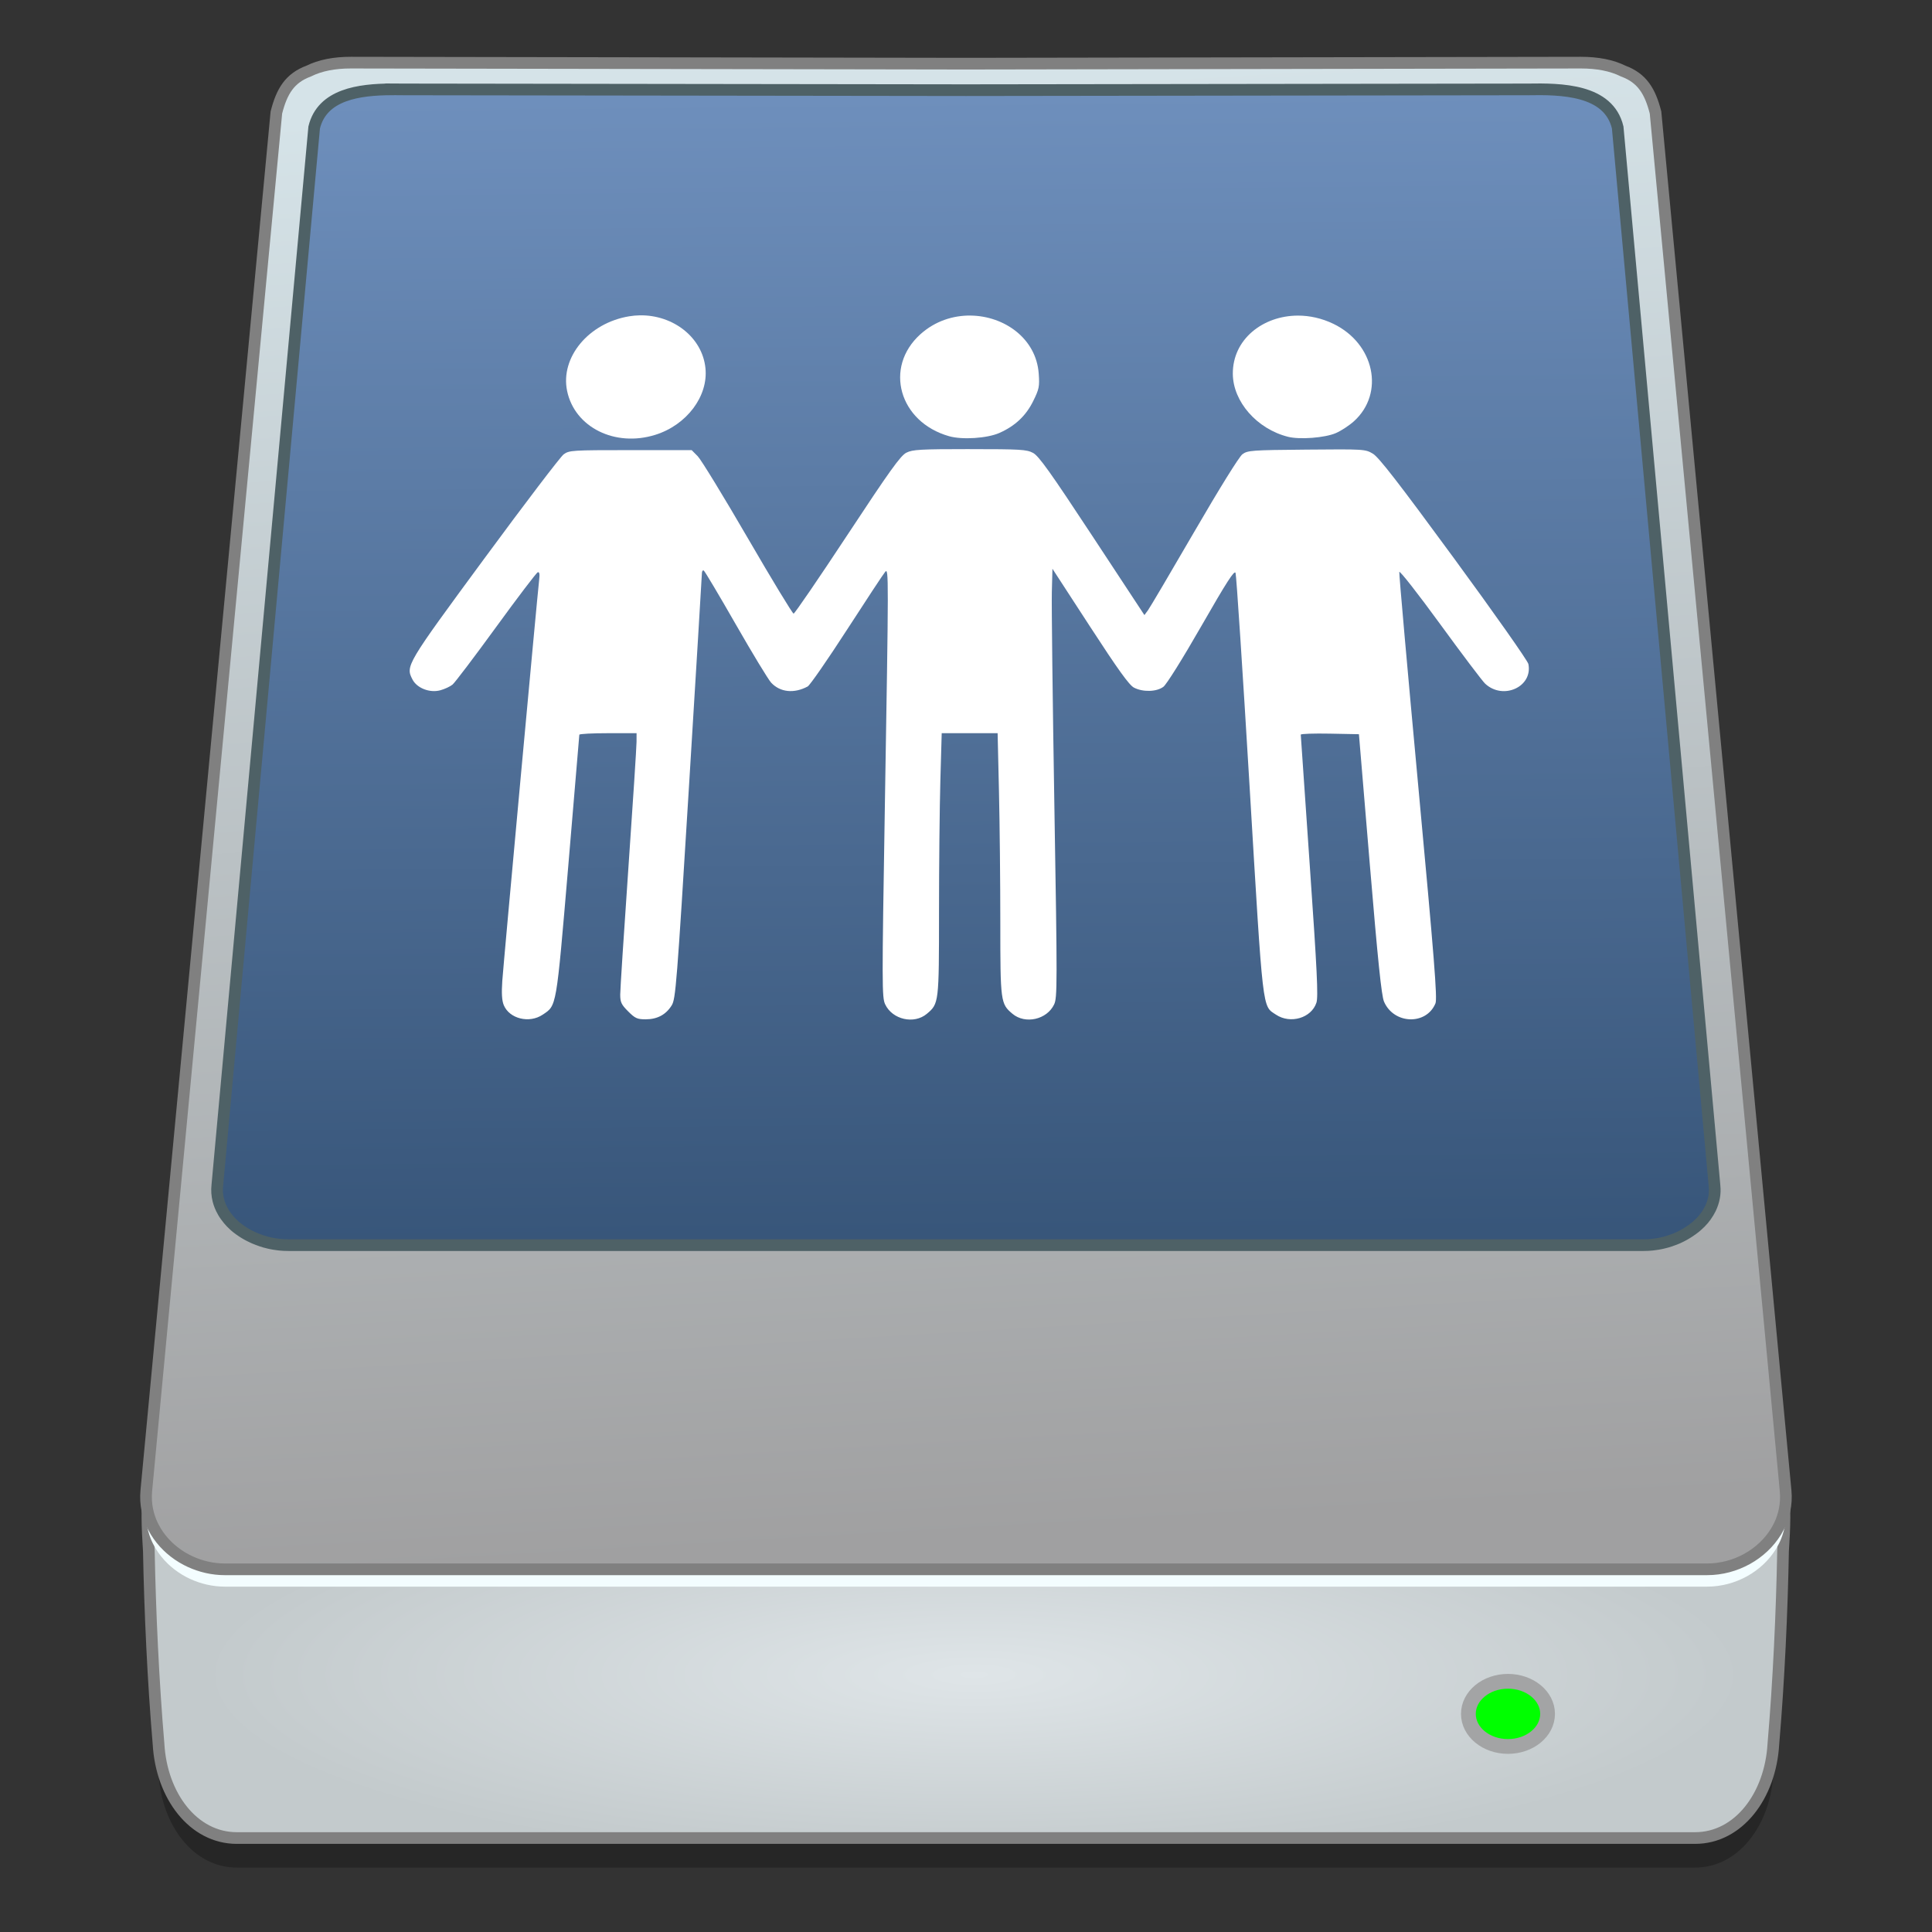 <?xml version="1.0" encoding="UTF-8" standalone="no"?>
<!-- Created with Inkscape (http://www.inkscape.org/) -->

<svg
   xmlns:osb="http://www.openswatchbook.org/uri/2009/osb"
   xmlns:dc="http://purl.org/dc/elements/1.1/"
   xmlns:cc="http://creativecommons.org/ns#"
   xmlns:rdf="http://www.w3.org/1999/02/22-rdf-syntax-ns#"
   xmlns:svg="http://www.w3.org/2000/svg"
   xmlns="http://www.w3.org/2000/svg"
   xmlns:xlink="http://www.w3.org/1999/xlink"
   xmlns:sodipodi="http://sodipodi.sourceforge.net/DTD/sodipodi-0.dtd"
   xmlns:inkscape="http://www.inkscape.org/namespaces/inkscape"
   width="128"
   height="128"
   viewBox="0 0 33.867 33.867"
   version="1.1"
   id="svg4942"
   inkscape:version="0.92.2 5c3e80d, 2017-08-06"
   sodipodi:docname="network-server.svg">
  <rect x="0" y="0" width="33.867" height="33.867" fill="#333333" stroke="none"/>
  <defs
     id="defs4936">
    <linearGradient
       id="linearGradient891"
       inkscape:collect="always">
      <stop
         id="stop887"
         offset="0"
         style="stop-color:#6e8fbc;stop-opacity:1" />
      <stop
         id="stop889"
         offset="1"
         style="stop-color:#375579;stop-opacity:1" />
    </linearGradient>
    <linearGradient
       inkscape:collect="always"
       id="linearGradient5420">
      <stop
         style="stop-color:#d5e3e8;stop-opacity:1"
         offset="0"
         id="stop5416" />
      <stop
         style="stop-color:#a0a0a1;stop-opacity:1"
         offset="1"
         id="stop5418" />
    </linearGradient>
    <linearGradient
       inkscape:collect="always"
       id="linearGradient5408">
      <stop
         style="stop-color:#dfe5e8;stop-opacity:1"
         offset="0"
         id="stop5404" />
      <stop
         style="stop-color:#c3cacc;stop-opacity:1"
         offset="1"
         id="stop5406" />
    </linearGradient>
    <linearGradient
       id="linearGradient6987"
       osb:paint="solid">
      <stop
         style="stop-color:#77d2fb;stop-opacity:1;"
         offset="0"
         id="stop6985" />
    </linearGradient>
    <radialGradient
       inkscape:collect="always"
       xlink:href="#linearGradient5408"
       id="radialGradient5414"
       cx="502.621"
       cy="372.055"
       fx="502.621"
       fy="372.055"
       r="74.884"
       gradientTransform="matrix(0.19,0,0,0.047,-78.414,275.698)"
       gradientUnits="userSpaceOnUse" />
    <linearGradient
       inkscape:collect="always"
       xlink:href="#linearGradient5420"
       id="linearGradient5422"
       x1="496.552"
       y1="216.144"
       x2="504.38"
       y2="349.103"
       gradientUnits="userSpaceOnUse"
       gradientTransform="matrix(0.201,0,0,0.201,-84.235,220.484)" />
    <linearGradient
       inkscape:collect="always"
       xlink:href="#linearGradient891"
       id="linearGradient5448"
       gradientUnits="userSpaceOnUse"
       gradientTransform="matrix(0.198,0,0,0.198,-82.693,221.252)"
       x1="501.827"
       y1="216.43"
       x2="502.798"
       y2="324.152" />
  </defs>
  <sodipodi:namedview
     id="base"
     pagecolor="#ffffff"
     bordercolor="#666666"
     borderopacity="1.0"
     inkscape:pageopacity="0.0"
     inkscape:pageshadow="2"
     inkscape:zoom="3.3393265"
     inkscape:cx="-6.048165"
     inkscape:cy="53.14644"
     inkscape:document-units="mm"
     inkscape:current-layer="layer1"
     showgrid="false"
     units="px"
     width="128px"
     inkscape:window-width="1600"
     inkscape:window-height="811"
     inkscape:window-x="0"
     inkscape:window-y="0"
     inkscape:window-maximized="1" />
  <g
     inkscape:label="Layer 1"
     inkscape:groupmode="layer"
     id="layer1"
     transform="translate(0,-263.133)">
    <g
       id="g860"
       transform="matrix(0.952,0,0,0.952,0.812,13.378)"
       style="stroke-width:1.05">
      <path
         inkscape:connector-curvature="0"
         id="path869"
         d="m 5.609,264.043 c -0.304,-5.4e-4 -0.566,0.05 -0.779,0.156 -0.347,0.129 -0.494,0.37 -0.594,0.763 l -2.395,25.377 c -0.012,0.125 -0.004,0.246 0.02,0.361 6.506e-4,0.003 0.002,0.006 0.003,0.009 -0.004,0.236 0.007,0.489 0.024,0.745 0.021,1.108 0.08,2.394 0.178,3.548 0.054,0.959 0.642,1.734 1.44,1.734 h 0.085 2.028 22.543 0.085 2.028 0.085 c 0.798,0 1.387,-0.775 1.441,-1.734 0.099,-1.153 0.158,-2.44 0.178,-3.548 0.017,-0.255 0.028,-0.508 0.024,-0.743 7.86e-4,-0.003 0.002,-0.007 0.003,-0.011 0.024,-0.115 0.032,-0.236 0.02,-0.361 L 29.631,264.962 c -0.1,-0.393 -0.247,-0.634 -0.594,-0.763 -0.213,-0.106 -0.476,-0.156 -0.779,-0.156 l -11.324,0.019 z"
         style="opacity:0.25;fill:#000000;fill-opacity:1;stroke:none;stroke-width:0.215;stroke-miterlimit:4;stroke-dasharray:none;stroke-opacity:1" />
      <path
         inkscape:connector-curvature="0"
         id="rect5373"
         d="m 2.345,289.111 c -0.527,0.091 -0.514,0.946 -0.457,1.8 0.021,1.108 0.08,2.394 0.178,3.547 0.054,0.959 0.643,1.734 1.441,1.734 h 0.085 2.028 22.542 0.085 2.028 0.085 c 0.798,0 1.387,-0.775 1.441,-1.734 0.099,-1.153 0.158,-2.439 0.178,-3.547 0.057,-0.854 0.069,-1.709 -0.457,-1.8 H 29.409 17.99 15.877 4.458 Z"
         style="opacity:1;fill:url(#radialGradient5414);fill-opacity:1;stroke:#808080;stroke-width:0.215;stroke-miterlimit:4;stroke-dasharray:none;stroke-opacity:1" />
      <path
         style="opacity:1;fill:#f3fdff;fill-opacity:1;stroke:none;stroke-width:0.994;stroke-miterlimit:4;stroke-dasharray:none;stroke-opacity:1"
         d="m 5.609,263.82 c -0.304,-5.2e-4 -0.566,0.05 -0.779,0.156 -0.347,0.129 -0.494,0.37 -0.594,0.763 l -2.395,25.377 c -0.012,0.125 -0.004,0.246 0.02,0.361 0.01,0.046 0.022,0.091 0.037,0.136 0.007,0.022 0.016,0.044 0.024,0.066 0.026,0.065 0.058,0.127 0.094,0.187 0.06,0.099 0.134,0.191 0.219,0.273 0.017,0.016 0.034,0.032 0.052,0.048 0.089,0.078 0.188,0.146 0.294,0.201 0.021,0.011 0.043,0.022 0.065,0.032 0.197,0.091 0.416,0.143 0.641,0.143 H 30.58 c 0.526,0 1.016,-0.279 1.271,-0.697 0.036,-0.06 0.068,-0.122 0.094,-0.187 0.009,-0.022 0.017,-0.043 0.024,-0.066 0.015,-0.044 0.027,-0.09 0.037,-0.136 0.024,-0.115 0.032,-0.236 0.02,-0.361 l -2.395,-25.377 c -0.1,-0.393 -0.247,-0.634 -0.594,-0.763 -0.213,-0.106 -0.476,-0.156 -0.78,-0.156 l -11.324,0.019 z"
         id="path5490"
         inkscape:connector-curvature="0" />
      <path
         inkscape:connector-curvature="0"
         id="rect5346"
         d="m 5.609,263.501 c -0.304,-5.3e-4 -0.566,0.05 -0.779,0.156 -0.347,0.129 -0.494,0.37 -0.594,0.763 l -2.395,25.377 c -0.012,0.125 -0.004,0.246 0.02,0.361 0.01,0.046 0.022,0.091 0.037,0.136 0.007,0.022 0.016,0.044 0.024,0.066 0.026,0.065 0.058,0.127 0.094,0.187 0.06,0.099 0.134,0.191 0.219,0.273 0.017,0.016 0.034,0.032 0.052,0.048 0.089,0.078 0.188,0.146 0.294,0.201 0.021,0.011 0.043,0.022 0.065,0.032 0.197,0.091 0.416,0.143 0.641,0.143 H 30.58 c 0.526,0 1.016,-0.279 1.271,-0.697 0.036,-0.06 0.068,-0.122 0.094,-0.187 0.009,-0.022 0.017,-0.043 0.024,-0.066 0.015,-0.044 0.027,-0.09 0.037,-0.136 0.024,-0.115 0.032,-0.236 0.02,-0.361 l -2.395,-25.377 c -0.1,-0.393 -0.247,-0.634 -0.594,-0.763 -0.213,-0.106 -0.476,-0.156 -0.78,-0.156 l -11.324,0.019 z"
         style="opacity:1;fill:url(#linearGradient5422);fill-opacity:1;stroke:#808080;stroke-width:0.215;stroke-miterlimit:4;stroke-dasharray:none;stroke-opacity:1" />
      <path
         inkscape:connector-curvature="0"
         id="path5365"
         d="m 6.349,263.993 c -0.584,0.004 -1.269,0.089 -1.417,0.702 l -1.783,19.475 c -0.011,0.096 -0.004,0.188 0.018,0.277 0.009,0.035 0.02,0.07 0.034,0.104 0.007,0.017 0.014,0.034 0.022,0.05 0.024,0.05 0.052,0.098 0.086,0.143 0.014,0.02 0.029,0.039 0.045,0.058 0.005,0.006 0.01,0.011 0.015,0.017 0.011,0.013 0.022,0.026 0.034,0.038 0.006,0.006 0.013,0.013 0.02,0.019 0.011,0.011 0.023,0.022 0.035,0.034 0.006,0.006 0.013,0.011 0.019,0.017 0.011,0.009 0.021,0.018 0.032,0.027 0.003,0.002 0.006,0.004 0.009,0.006 0.004,0.003 0.008,0.006 0.011,0.009 0.009,0.007 0.018,0.014 0.028,0.021 0.005,0.003 0.01,0.007 0.015,0.01 0.01,0.007 0.02,0.014 0.03,0.021 0.011,0.007 0.023,0.015 0.034,0.022 0.011,0.007 0.022,0.013 0.033,0.02 0.012,0.007 0.023,0.014 0.035,0.02 0.011,0.006 0.023,0.013 0.034,0.018 0.012,0.006 0.024,0.012 0.037,0.018 0.012,0.006 0.024,0.011 0.036,0.017 0.005,0.002 0.01,0.005 0.015,0.007 0.014,0.006 0.028,0.012 0.042,0.017 0.003,10e-4 0.006,0.002 0.008,0.003 0.003,0.001 0.006,0.003 0.009,0.004 0.022,0.009 0.045,0.017 0.068,0.025 0,0 9.74e-5,0 9.74e-5,0 0.025,0.008 0.051,0.016 0.076,0.024 0.008,0.002 0.017,0.004 0.025,0.006 0.018,0.005 0.036,0.009 0.055,0.014 0.009,0.002 0.019,0.004 0.028,0.006 0.018,0.004 0.035,0.007 0.053,0.01 0.009,0.002 0.018,0.003 0.027,0.004 0.019,0.003 0.039,0.005 0.058,0.008 0.008,10e-4 0.017,0.002 0.025,0.003 0.021,0.002 0.042,0.004 0.063,0.005 0.007,5.2e-4 0.014,10e-4 0.021,10e-4 0.028,0.002 0.057,0.002 0.085,0.002 h 24.926 c 0.029,0 0.057,-10e-4 0.085,-0.002 0.007,-5.4e-4 0.014,-10e-4 0.021,-10e-4 0.021,-0.001 0.042,-0.003 0.063,-0.005 0.008,-7.9e-4 0.017,-0.002 0.025,-0.003 0.019,-0.002 0.039,-0.005 0.058,-0.008 0.009,-10e-4 0.018,-0.003 0.027,-0.004 0.018,-0.003 0.036,-0.006 0.053,-0.01 0.009,-0.002 0.019,-0.004 0.028,-0.006 0.019,-0.004 0.037,-0.009 0.056,-0.014 0.008,-0.002 0.016,-0.004 0.023,-0.006 0.026,-0.007 0.052,-0.015 0.077,-0.024 0,0 10e-5,0 10e-5,0 0.023,-0.008 0.046,-0.016 0.068,-0.025 0.003,-10e-4 0.005,-0.002 0.008,-0.003 0.004,-0.002 0.008,-0.003 0.012,-0.005 0.013,-0.005 0.026,-0.011 0.039,-0.016 0.005,-0.002 0.01,-0.005 0.015,-0.007 0.012,-0.005 0.024,-0.011 0.036,-0.017 0.012,-0.006 0.024,-0.012 0.035,-0.018 0.012,-0.006 0.024,-0.013 0.035,-0.019 0.012,-0.007 0.024,-0.014 0.036,-0.021 0.011,-0.006 0.021,-0.013 0.031,-0.019 0.012,-0.007 0.023,-0.015 0.035,-0.023 0.01,-0.007 0.02,-0.014 0.03,-0.021 0.005,-0.003 0.01,-0.007 0.015,-0.01 0.009,-0.007 0.018,-0.014 0.028,-0.021 0.004,-0.003 0.008,-0.006 0.011,-0.009 0.003,-0.002 0.006,-0.004 0.009,-0.006 0.011,-0.009 0.021,-0.018 0.032,-0.027 0.006,-0.005 0.013,-0.011 0.019,-0.017 0.012,-0.011 0.023,-0.022 0.035,-0.033 0.007,-0.006 0.013,-0.013 0.02,-0.019 0.015,-0.016 0.03,-0.032 0.044,-0.048 0.001,-0.002 0.003,-0.003 0.005,-0.005 7.9e-5,-10e-5 1.24e-4,-2e-4 1.98e-4,-5.3e-4 0.016,-0.019 0.031,-0.039 0.046,-0.059 0.033,-0.046 0.062,-0.094 0.086,-0.143 0.008,-0.017 0.015,-0.033 0.022,-0.05 0.014,-0.034 0.025,-0.069 0.034,-0.104 0.017,-0.066 0.025,-0.135 0.023,-0.206 -5.28e-4,-0.024 -0.002,-0.047 -0.005,-0.071 L 28.934,264.694 c -0.168,-0.7 -1.04,-0.711 -1.659,-0.7 l -10.342,0.014 -10.342,-0.014 c -0.077,-0.001 -0.159,-0.002 -0.242,-0.002 z"
         style="opacity:1;fill:url(#linearGradient5448);fill-opacity:1;stroke:#4e6166;stroke-width:0.215;stroke-miterlimit:4;stroke-dasharray:none;stroke-opacity:1" />
      <ellipse
         ry="0.6"
         rx="0.729"
         cy="293.906"
         cx="26.914"
         id="path5424"
         style="opacity:1;fill:#00ff00;fill-opacity:1;stroke:#a3a4a5;stroke-width:0.272;stroke-linecap:round;stroke-miterlimit:4;stroke-dasharray:none;stroke-opacity:1" />
      <g
         style="fill:#ffffff;fill-opacity:1;stroke-width:1.05"
         transform="matrix(0.293,0,0,0.293,-7.254,244.613)"
         id="g1005">
        <path
           inkscape:connector-curvature="0"
           style="opacity:1;fill:#ffffff;fill-opacity:1;stroke:none;stroke-width:7.109;stroke-linecap:round;stroke-linejoin:round;stroke-miterlimit:4;stroke-dasharray:none;stroke-opacity:1"
           d="m 312.408,-274.646 c -5.865,2.4e-4 -9.25,0.026 -11.354,0.145 -2.104,0.119 -2.926,0.33 -3.668,0.703 -0.345,0.174 -0.763,0.524 -1.352,1.191 -0.589,0.667 -1.349,1.65 -2.381,3.09 -2.064,2.88 -5.216,7.584 -10.252,15.227 -6.763,10.263 -12.505,18.658 -12.76,18.658 -0.255,0 -5.15,-8.069 -10.877,-17.932 -5.727,-9.863 -11.06,-18.587 -11.854,-19.387 l -1.443,-1.455 h -14.496 c -6.953,0 -10.591,0.01 -12.654,0.141 -1.032,0.065 -1.671,0.161 -2.133,0.301 -0.462,0.139 -0.748,0.323 -1.076,0.564 -0.753,0.553 -9.186,11.63 -18.742,24.613 -4.655,6.324 -8.157,11.083 -10.764,14.715 -2.607,3.632 -4.318,6.135 -5.396,7.949 -1.079,1.814 -1.524,2.937 -1.596,3.809 -0.071,0.871 0.231,1.491 0.646,2.295 0.267,0.516 0.656,0.977 1.129,1.367 0.473,0.39 1.031,0.709 1.633,0.943 0.602,0.234 1.249,0.382 1.902,0.43 0.653,0.048 1.312,-0.007 1.939,-0.176 1.022,-0.275 2.323,-0.879 2.891,-1.342 0.567,-0.463 5.221,-6.607 10.344,-13.652 5.123,-7.046 9.567,-12.891 9.877,-12.99 0.193,-0.062 0.317,0.039 0.373,0.312 0.057,0.273 0.046,0.719 -0.029,1.35 -0.429,3.6 -8.473,91.092 -8.756,95.236 -0.101,1.481 -0.125,2.65 -0.068,3.582 0.057,0.932 0.194,1.629 0.418,2.17 0.335,0.809 0.882,1.489 1.562,2.02 0.68,0.531 1.494,0.913 2.365,1.127 0.871,0.214 1.799,0.261 2.707,0.121 0.908,-0.14 1.795,-0.466 2.584,-0.998 l 0.002,0.002 c 0.838,-0.565 1.456,-0.929 1.957,-1.686 0.501,-0.757 0.883,-1.906 1.252,-4.041 0.737,-4.27 1.415,-12.485 2.854,-29.389 1.447,-17.006 2.633,-31.083 2.635,-31.283 0.002,-0.2 3.057,-0.363 6.789,-0.363 h 6.785 l -0.006,2.061 c -0.002,1.133 -0.873,14.6 -1.936,29.928 -1.063,15.328 -1.934,28.82 -1.936,29.984 -9.6e-4,0.907 0.066,1.505 0.334,2.076 0.268,0.571 0.739,1.116 1.545,1.922 0.827,0.827 1.367,1.299 1.951,1.562 0.584,0.264 1.211,0.32 2.215,0.32 1.372,0 2.573,-0.276 3.602,-0.828 1.028,-0.552 1.884,-1.381 2.568,-2.486 0.234,-0.378 0.425,-0.873 0.627,-2.133 0.201,-1.26 0.412,-3.283 0.684,-6.721 0.542,-6.875 1.328,-19.401 2.764,-42.764 1.69,-27.499 3.078,-50.393 3.084,-50.875 0.005,-0.482 0.209,-0.756 0.449,-0.607 0.24,0.149 3.652,5.886 7.582,12.75 3.93,6.864 7.703,13.087 8.385,13.824 0.53,0.573 1.134,1.023 1.793,1.352 0.659,0.328 1.373,0.534 2.121,0.613 0.748,0.079 1.53,0.032 2.328,-0.143 0.798,-0.175 1.61,-0.478 2.418,-0.91 0.532,-0.285 4.743,-6.36 9.357,-13.502 4.614,-7.142 8.682,-13.305 9.037,-13.695 0.105,-0.115 0.195,-0.196 0.273,-0.143 0.078,0.054 0.144,0.243 0.195,0.672 0.103,0.858 0.153,2.672 0.146,6.268 -0.012,7.191 -0.246,21.505 -0.711,49.549 -0.346,20.861 -0.517,32.011 -0.506,38.148 0.006,3.069 0.056,4.885 0.154,6.035 0.098,1.15 0.243,1.633 0.436,2.039 0.431,0.909 1.074,1.664 1.846,2.244 0.771,0.58 1.67,0.986 2.609,1.199 0.939,0.213 1.92,0.234 2.855,0.041 0.935,-0.193 1.825,-0.6 2.584,-1.238 0.715,-0.602 1.252,-1.064 1.656,-1.756 0.404,-0.692 0.674,-1.615 0.855,-3.141 0.363,-3.051 0.368,-8.51 0.369,-19.346 4.9e-4,-10.871 0.143,-24.836 0.318,-31.033 l 0.32,-11.268 h 6.629 6.631 l 0.32,13.893 c 0.176,7.64 0.318,21.605 0.318,31.033 0,9.407 0.016,14.217 0.383,16.973 0.184,1.378 0.455,2.242 0.857,2.91 0.402,0.668 0.935,1.141 1.641,1.734 0.757,0.637 1.646,1.041 2.58,1.234 0.934,0.193 1.914,0.174 2.854,-0.037 0.939,-0.211 1.837,-0.615 2.607,-1.191 0.77,-0.577 1.413,-1.325 1.842,-2.229 0.189,-0.398 0.33,-0.894 0.426,-2.072 0.096,-1.178 0.146,-3.039 0.15,-6.17 0.008,-6.261 -0.167,-17.598 -0.518,-38.705 -0.413,-24.882 -0.684,-47.744 -0.605,-50.805 l 0.143,-5.564 8.908,13.701 c 3.327,5.117 5.651,8.594 7.283,10.863 1.632,2.27 2.574,3.332 3.139,3.625 1.06,0.551 2.402,0.806 3.68,0.771 0.639,-0.017 1.261,-0.106 1.824,-0.266 0.564,-0.16 1.069,-0.391 1.471,-0.691 0.378,-0.283 1.516,-1.942 3.121,-4.51 1.605,-2.567 3.676,-6.042 5.916,-9.949 2.996,-5.226 4.948,-8.544 6.186,-10.467 0.619,-0.961 1.059,-1.574 1.361,-1.9 0.302,-0.327 0.469,-0.37 0.537,-0.189 0.194,0.511 1.691,23.287 3.326,50.609 1.627,27.191 2.371,40.18 3.119,46.646 0.374,3.233 0.75,4.836 1.238,5.768 0.244,0.466 0.516,0.764 0.83,1.014 0.314,0.25 0.67,0.452 1.082,0.727 0.852,0.567 1.801,0.901 2.766,1.025 0.964,0.124 1.944,0.039 2.854,-0.23 0.91,-0.269 1.751,-0.723 2.439,-1.336 0.688,-0.613 1.224,-1.387 1.523,-2.295 0.23,-0.696 0.27,-2.574 0.037,-7.396 -0.233,-4.822 -0.741,-12.589 -1.607,-25.059 -1.175,-16.906 -2.138,-30.908 -2.141,-31.115 -0.003,-0.209 3.1,-0.316 6.895,-0.242 l 6.898,0.135 2.572,30.775 c 0.961,11.496 1.655,19.308 2.184,24.42 0.528,5.112 0.892,7.524 1.191,8.221 0.289,0.674 0.663,1.268 1.1,1.781 0.437,0.513 0.937,0.944 1.479,1.295 0.541,0.35 1.125,0.62 1.729,0.807 0.603,0.186 1.225,0.289 1.848,0.311 0.622,0.021 1.245,-0.04 1.844,-0.186 0.599,-0.146 1.175,-0.375 1.707,-0.689 0.532,-0.314 1.022,-0.713 1.445,-1.197 0.423,-0.484 0.779,-1.052 1.051,-1.707 0.234,-0.565 0.169,-3.161 -0.432,-10.752 -0.601,-7.591 -1.737,-20.177 -3.643,-40.723 -2.555,-27.552 -4.583,-50.426 -4.504,-50.834 0.079,-0.408 4.426,5.139 9.66,12.326 5.234,7.187 10.05,13.562 10.703,14.168 0.533,0.495 1.109,0.879 1.709,1.16 0.6,0.281 1.223,0.459 1.846,0.545 0.623,0.086 1.246,0.078 1.85,-0.012 0.603,-0.09 1.185,-0.264 1.727,-0.51 0.541,-0.246 1.04,-0.564 1.477,-0.947 0.436,-0.383 0.809,-0.83 1.098,-1.33 0.288,-0.5 0.492,-1.054 0.59,-1.652 0.098,-0.598 0.09,-1.241 -0.045,-1.918 -0.152,-0.76 -8.096,-12.047 -17.652,-25.082 -6.577,-8.97 -11.033,-14.96 -14.02,-18.812 -2.986,-3.853 -4.504,-5.566 -5.201,-5.98 -0.453,-0.269 -0.808,-0.472 -1.301,-0.623 -0.493,-0.151 -1.123,-0.251 -2.123,-0.312 -2,-0.123 -5.483,-0.097 -12.318,-0.035 -6.543,0.059 -10.036,0.104 -12.049,0.25 -1.006,0.073 -1.642,0.173 -2.104,0.311 -0.461,0.138 -0.748,0.314 -1.057,0.545 -0.386,0.288 -1.755,2.325 -3.771,5.574 -2.016,3.249 -4.682,7.711 -7.66,12.844 -5.565,9.591 -10.498,17.951 -10.961,18.578 l -0.842,1.139 -12.359,-18.781 c -4.974,-7.559 -8.146,-12.297 -10.244,-15.236 -2.098,-2.94 -3.123,-4.08 -3.803,-4.441 -0.763,-0.406 -1.507,-0.631 -3.566,-0.754 -2.059,-0.123 -5.434,-0.143 -11.459,-0.143 z"
           id="path999"
           transform="matrix(0.265,0,0,0.265,0,161.533)" />
        <path
           inkscape:connector-curvature="0"
           style="opacity:1;fill:#ffffff;fill-opacity:1;stroke:none;stroke-width:7.109;stroke-linecap:round;stroke-linejoin:round;stroke-miterlimit:4;stroke-dasharray:none;stroke-opacity:1"
           d="m 390.223,-306.307 c -1.038,0.002 -2.06,0.092 -3.051,0.264 -0.991,0.171 -1.951,0.423 -2.871,0.752 -0.92,0.328 -1.798,0.733 -2.623,1.207 -0.825,0.474 -1.596,1.016 -2.303,1.623 -0.706,0.607 -1.348,1.279 -1.912,2.008 -0.564,0.729 -1.05,1.515 -1.447,2.354 -0.397,0.839 -0.703,1.73 -0.91,2.666 -0.207,0.936 -0.312,1.919 -0.305,2.941 0.012,1.651 0.374,3.292 1.027,4.855 0.653,1.563 1.596,3.048 2.768,4.385 1.172,1.336 2.572,2.525 4.141,3.496 1.569,0.971 3.307,1.724 5.15,2.189 1.398,0.353 3.588,0.414 5.752,0.246 2.164,-0.168 4.303,-0.563 5.6,-1.125 1.245,-0.539 3.17,-1.799 4.277,-2.799 0.919,-0.831 1.685,-1.741 2.303,-2.707 0.618,-0.966 1.086,-1.988 1.412,-3.043 0.326,-1.054 0.507,-2.141 0.551,-3.236 0.044,-1.095 -0.051,-2.2 -0.279,-3.289 -0.228,-1.089 -0.59,-2.162 -1.08,-3.197 -0.49,-1.035 -1.109,-2.031 -1.852,-2.965 -0.743,-0.934 -1.609,-1.805 -2.594,-2.59 -0.985,-0.785 -2.088,-1.485 -3.305,-2.074 -1.395,-0.675 -2.817,-1.166 -4.234,-1.488 -1.418,-0.322 -2.831,-0.475 -4.215,-0.473 z"
           id="path997"
           transform="matrix(0.265,0,0,0.265,0,161.533)" />
        <path
           inkscape:connector-curvature="0"
           style="opacity:1;fill:#ffffff;fill-opacity:1;stroke:none;stroke-width:7.109;stroke-linecap:round;stroke-linejoin:round;stroke-miterlimit:4;stroke-dasharray:none;stroke-opacity:1"
           d="m 312.646,-306.318 c -1.044,-0.015 -2.095,0.06 -3.139,0.229 -1.043,0.169 -2.078,0.431 -3.092,0.793 -1.014,0.362 -2.005,0.824 -2.959,1.389 -0.954,0.565 -1.873,1.236 -2.738,2.014 -1.091,0.981 -1.987,2.04 -2.699,3.152 -0.712,1.112 -1.24,2.277 -1.59,3.463 -0.35,1.186 -0.522,2.395 -0.525,3.598 -0.003,1.203 0.162,2.399 0.488,3.561 0.327,1.161 0.815,2.287 1.455,3.35 0.64,1.063 1.433,2.062 2.371,2.969 0.938,0.907 2.023,1.719 3.242,2.412 1.22,0.693 2.574,1.264 4.059,1.686 0.781,0.222 1.737,0.363 2.775,0.432 1.039,0.068 2.16,0.063 3.275,-0.01 1.115,-0.073 2.224,-0.214 3.234,-0.416 1.01,-0.202 1.923,-0.465 2.646,-0.785 1.862,-0.824 3.437,-1.844 4.762,-3.094 0.662,-0.625 1.262,-1.307 1.803,-2.051 0.541,-0.744 1.022,-1.549 1.451,-2.42 0.702,-1.425 1.082,-2.285 1.26,-3.17 0.178,-0.885 0.154,-1.798 0.045,-3.324 -0.075,-1.043 -0.258,-2.038 -0.537,-2.982 -0.279,-0.944 -0.655,-1.837 -1.113,-2.674 -0.458,-0.837 -1.001,-1.619 -1.613,-2.34 -0.612,-0.721 -1.293,-1.382 -2.033,-1.979 -1.48,-1.193 -3.191,-2.131 -5.029,-2.775 -1.839,-0.645 -3.806,-0.997 -5.799,-1.025 z"
           id="path995"
           transform="matrix(0.265,0,0,0.265,0,161.533)" />
        <path
           inkscape:connector-curvature="0"
           style="opacity:1;fill:#ffffff;fill-opacity:1;stroke:none;stroke-width:7.109;stroke-linecap:round;stroke-linejoin:round;stroke-miterlimit:4;stroke-dasharray:none;stroke-opacity:1"
           d="m 234.152,-306.369 c -0.818,0.014 -1.647,0.087 -2.48,0.223 -1.2,0.195 -2.357,0.495 -3.459,0.883 -1.102,0.388 -2.148,0.865 -3.129,1.42 -0.981,0.555 -1.896,1.186 -2.734,1.881 -0.838,0.695 -1.6,1.454 -2.273,2.262 -0.673,0.808 -1.258,1.665 -1.744,2.561 -0.486,0.895 -0.873,1.828 -1.15,2.783 -0.277,0.956 -0.446,1.934 -0.492,2.924 -0.046,0.99 0.029,1.989 0.236,2.986 0.224,1.078 0.57,2.097 1.021,3.047 0.452,0.95 1.009,1.832 1.658,2.639 0.649,0.807 1.389,1.537 2.205,2.186 0.816,0.648 1.708,1.213 2.66,1.688 0.952,0.474 1.967,0.859 3.025,1.145 1.058,0.285 2.161,0.471 3.295,0.553 1.134,0.081 2.298,0.058 3.477,-0.08 1.179,-0.138 2.373,-0.389 3.566,-0.762 1.864,-0.582 3.581,-1.445 5.1,-2.516 1.518,-1.071 2.838,-2.349 3.902,-3.764 1.064,-1.415 1.874,-2.966 2.375,-4.58 0.251,-0.807 0.424,-1.629 0.514,-2.459 0.089,-0.83 0.093,-1.668 0.008,-2.502 -0.094,-0.914 -0.282,-1.795 -0.559,-2.641 -0.276,-0.845 -0.639,-1.655 -1.078,-2.418 -0.439,-0.763 -0.954,-1.483 -1.535,-2.15 -0.581,-0.668 -1.228,-1.284 -1.932,-1.842 -1.406,-1.116 -3.038,-2 -4.811,-2.596 -0.887,-0.298 -1.808,-0.525 -2.756,-0.672 -0.948,-0.147 -1.921,-0.215 -2.91,-0.197 z"
           id="path993"
           transform="matrix(0.265,0,0,0.265,0,161.533)" />
      </g>
    </g>
  </g>
</svg>
